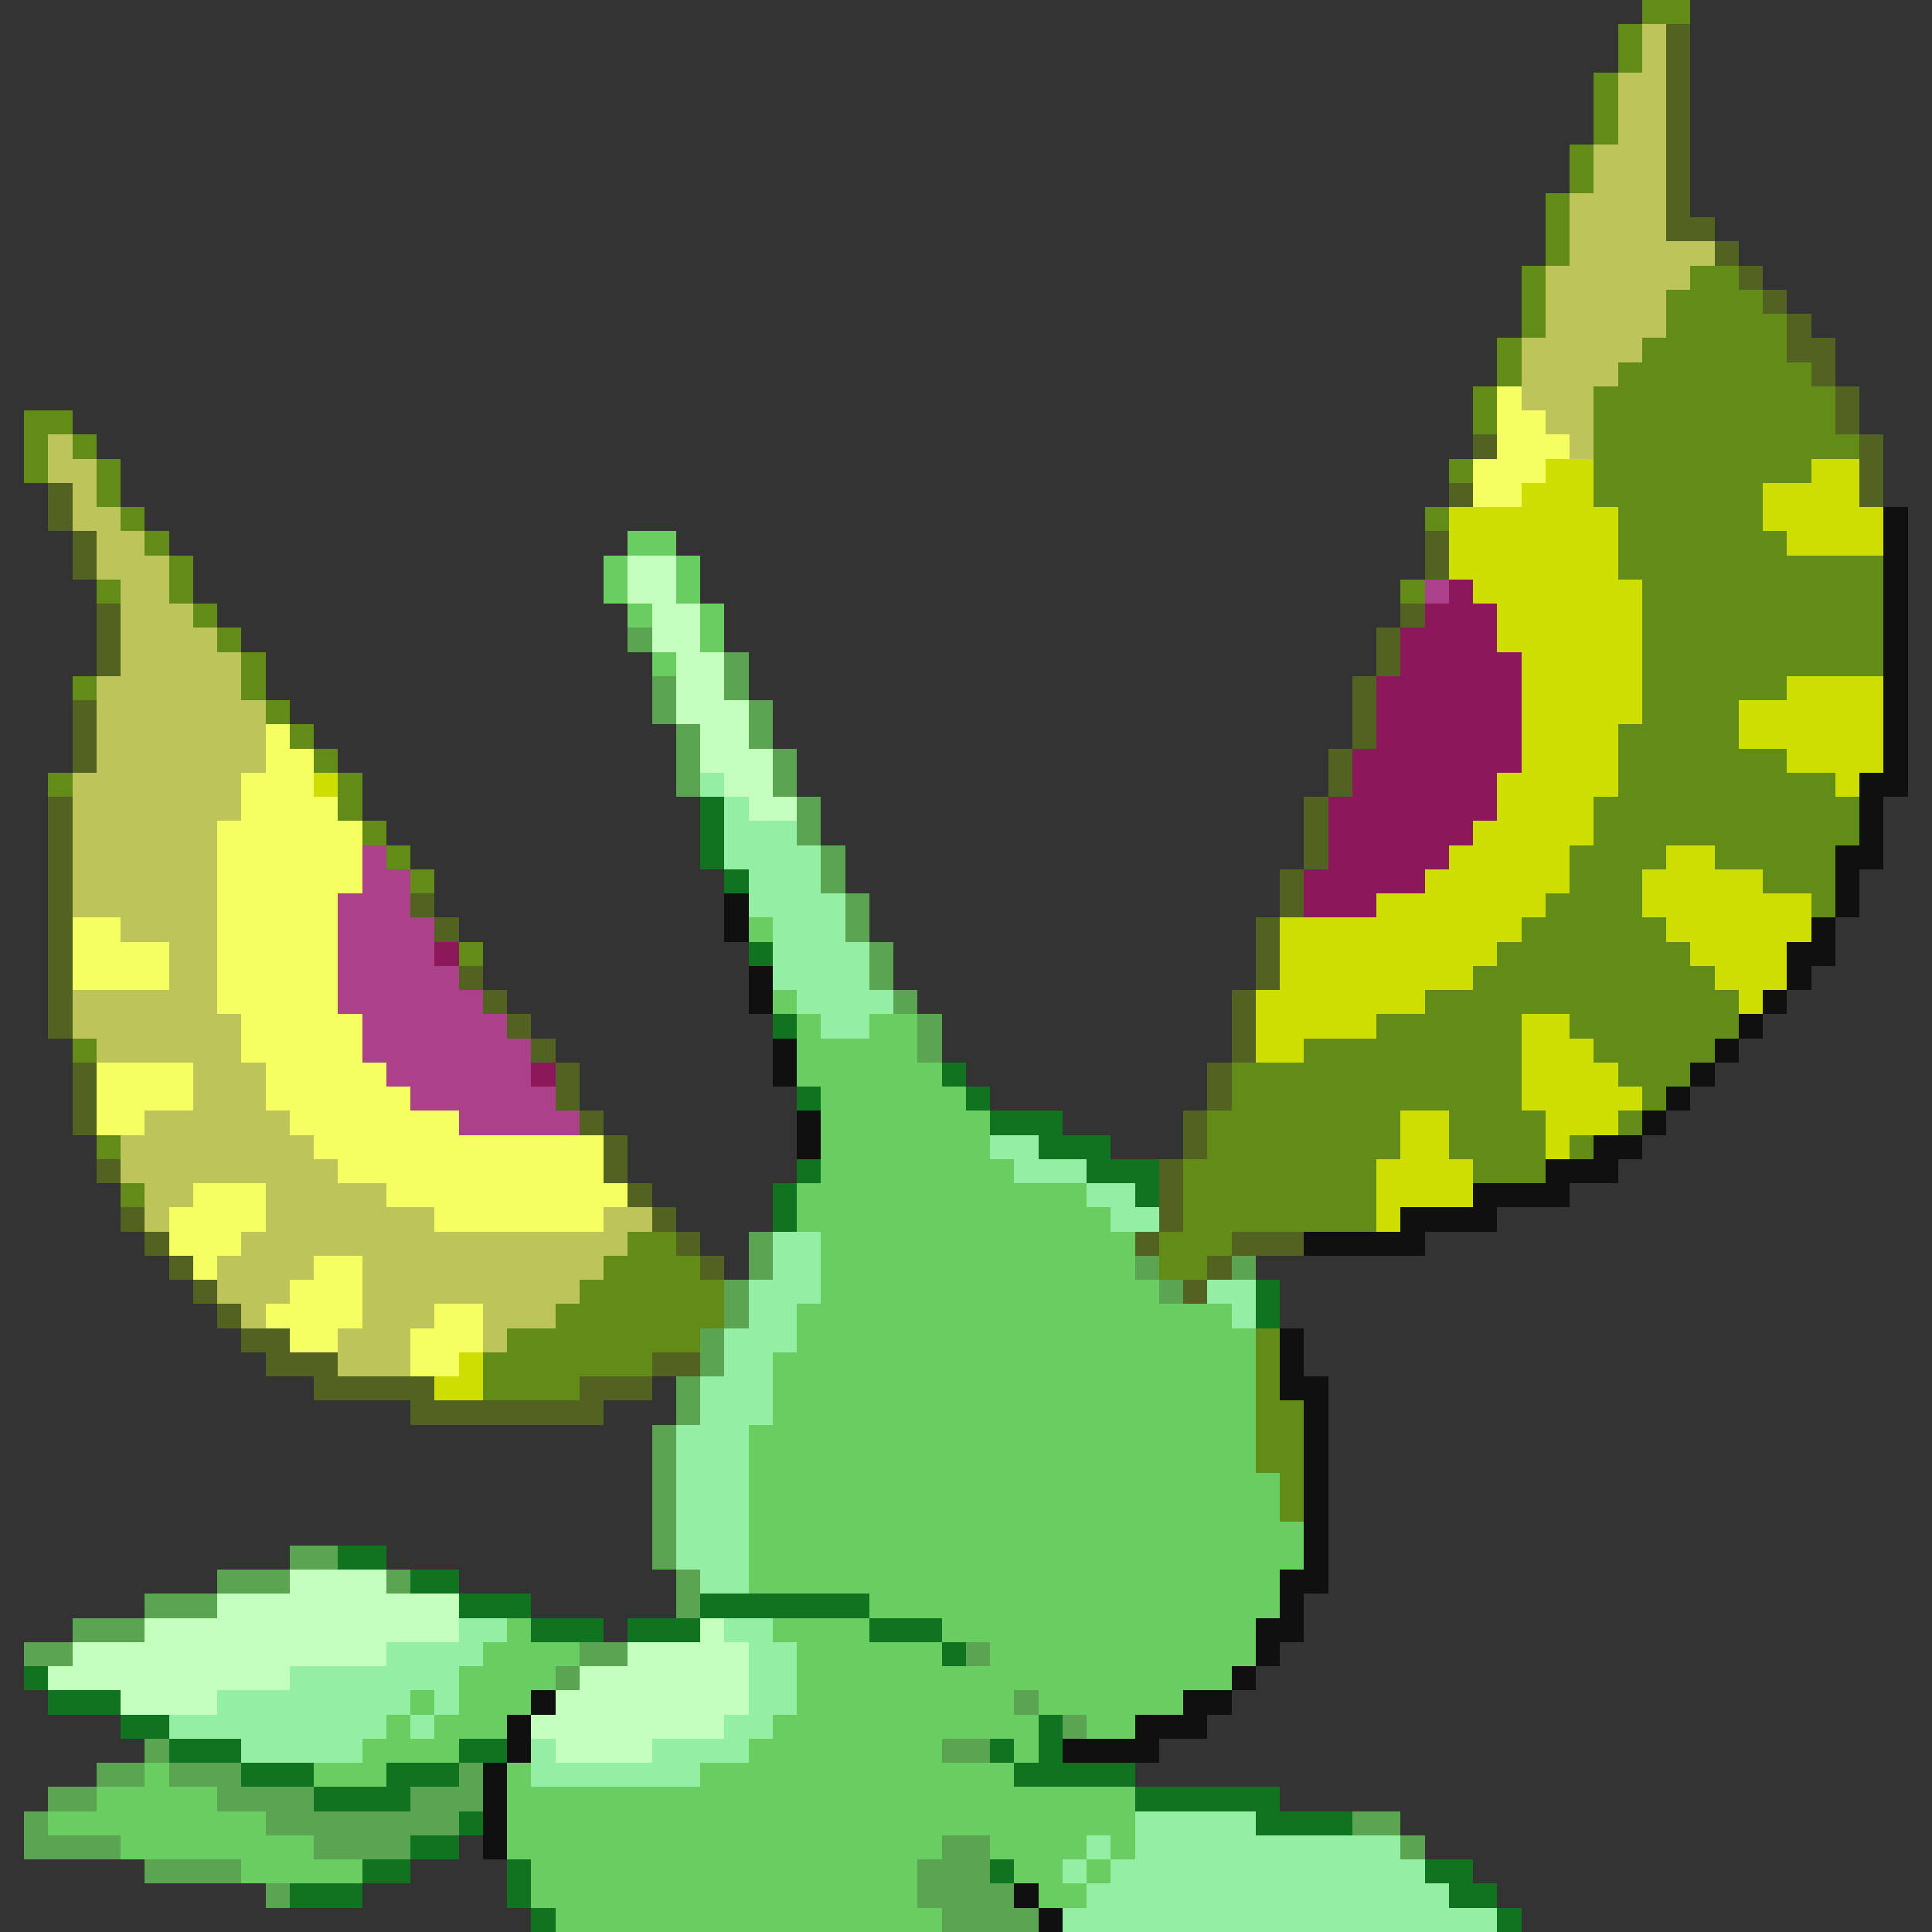 <svg xmlns="http://www.w3.org/2000/svg" viewBox="0 -0.5 80 80" shape-rendering="crispEdges">
<rect x="0" y="-0.5" width="80" height="80" fill="#333333" stroke="none"/>
<path stroke="#628b18" d="M68 0h2M67 1h1M67 2h1M66 3h1M66 4h1M66 5h1M65 6h1M65 7h1M64 8h1M64 9h1M64 10h1M63 11h1M70 11h2M63 12h1M69 12h4M63 13h1M69 13h5M62 14h1M68 14h6M62 15h1M67 15h8M61 16h1M66 16h10M1 17h2M61 17h1M66 17h10M1 18h1M3 18h1M66 18h11M1 19h1M4 19h1M60 19h1M66 19h9M4 20h1M66 20h7M5 21h1M59 21h1M67 21h6M6 22h1M67 22h7M7 23h1M67 23h11M4 24h1M7 24h1M58 24h1M68 24h10M8 25h1M68 25h10M9 26h1M68 26h10M10 27h1M68 27h10M3 28h1M10 28h1M68 28h6M11 29h1M68 29h4M12 30h1M67 30h5M13 31h1M67 31h7M2 32h1M14 32h1M67 32h9M14 33h1M66 33h11M15 34h1M66 34h11M16 35h1M65 35h4M71 35h5M17 36h1M65 36h3M73 36h3M64 37h4M75 37h1M63 38h6M19 39h1M62 39h8M61 40h10M59 41h13M57 42h6M65 42h7M3 43h1M54 43h9M66 43h5M51 44h12M67 44h3M51 45h12M68 45h1M50 46h8M60 46h4M67 46h1M4 47h1M50 47h8M60 47h4M65 47h1M49 48h8M61 48h3M5 49h1M49 49h8M49 50h8M26 51h2M48 51h3M25 52h4M48 52h2M24 53h6M23 54h7M21 55h8M52 55h1M20 56h7M52 56h1M20 57h4M52 57h1M52 58h2M52 59h2M52 60h2M53 61h1M53 62h1" />
<path stroke="#bdc55a" d="M68 1h1M68 2h1M67 3h2M67 4h2M67 5h2M66 6h3M66 7h3M65 8h4M65 9h4M65 10h6M64 11h6M64 12h5M64 13h5M63 14h5M63 15h4M63 16h3M64 17h2M2 18h1M65 18h1M2 19h2M3 20h1M3 21h2M4 22h2M4 23h3M5 24h2M5 25h3M5 26h4M5 27h5M4 28h6M4 29h7M4 30h7M4 31h7M3 32h7M3 33h7M3 34h6M3 35h6M3 36h6M3 37h6M5 38h4M7 39h2M7 40h2M3 41h6M3 42h7M4 43h6M8 44h3M8 45h3M6 46h6M5 47h8M5 48h9M6 49h2M11 49h5M6 50h1M11 50h7M25 50h2M10 51h16M9 52h4M15 52h10M9 53h3M15 53h9M10 54h1M15 54h3M20 54h3M14 55h3M20 55h1M14 56h3" />
<path stroke="#526220" d="M69 1h1M69 2h1M69 3h1M69 4h1M69 5h1M69 6h1M69 7h1M69 8h1M69 9h2M71 10h1M72 11h1M73 12h1M74 13h1M74 14h2M75 15h1M76 16h1M76 17h1M61 18h1M77 18h1M77 19h1M2 20h1M60 20h1M77 20h1M2 21h1M3 22h1M59 22h1M3 23h1M59 23h1M4 25h1M58 25h1M4 26h1M57 26h1M4 27h1M57 27h1M56 28h1M3 29h1M56 29h1M3 30h1M56 30h1M3 31h1M55 31h1M55 32h1M2 33h1M54 33h1M2 34h1M54 34h1M2 35h1M54 35h1M2 36h1M53 36h1M2 37h1M17 37h1M53 37h1M2 38h1M18 38h1M52 38h1M2 39h1M52 39h1M2 40h1M19 40h1M52 40h1M2 41h1M20 41h1M51 41h1M2 42h1M21 42h1M51 42h1M22 43h1M51 43h1M3 44h1M23 44h1M50 44h1M3 45h1M23 45h1M50 45h1M3 46h1M24 46h1M49 46h1M25 47h1M49 47h1M4 48h1M25 48h1M48 48h1M26 49h1M48 49h1M5 50h1M27 50h1M48 50h1M6 51h1M28 51h1M47 51h1M51 51h3M7 52h1M29 52h1M50 52h1M8 53h1M49 53h1M9 54h1M10 55h2M11 56h3M27 56h2M13 57h5M24 57h3M17 58h8" />
<path stroke="#f6ff62" d="M62 16h1M62 17h2M62 18h3M61 19h3M61 20h2M11 30h1M11 31h2M10 32h3M10 33h4M9 34h6M9 35h6M9 36h6M9 37h5M3 38h2M9 38h5M3 39h4M9 39h5M3 40h4M9 40h5M9 41h5M10 42h5M10 43h5M4 44h4M11 44h5M4 45h4M11 45h6M4 46h2M12 46h7M13 47h12M14 48h11M8 49h3M16 49h10M7 50h4M18 50h7M7 51h3M8 52h1M13 52h2M12 53h3M11 54h4M18 54h2M12 55h2M17 55h3M17 56h2" />
<path stroke="#cdde00" d="M64 19h2M75 19h2M63 20h3M73 20h4M60 21h7M73 21h5M60 22h7M74 22h4M60 23h7M61 24h7M62 25h6M62 26h6M63 27h5M63 28h5M74 28h4M63 29h5M72 29h6M63 30h4M72 30h6M63 31h4M74 31h4M13 32h1M62 32h5M76 32h1M62 33h4M61 34h5M60 35h5M69 35h2M59 36h6M68 36h5M57 37h7M68 37h7M53 38h10M69 38h6M53 39h9M70 39h4M53 40h8M71 40h3M52 41h7M72 41h1M52 42h5M63 42h2M52 43h2M63 43h3M63 44h4M63 45h5M58 46h2M64 46h3M58 47h2M64 47h1M57 48h4M57 49h4M57 50h1M19 56h1M18 57h2" />
<path stroke="#101010" d="M78 21h1M78 22h1M78 23h1M78 24h1M78 25h1M78 26h1M78 27h1M78 28h1M78 29h1M78 30h1M78 31h1M77 32h2M77 33h1M77 34h1M76 35h2M76 36h1M30 37h1M76 37h1M30 38h1M75 38h1M74 39h2M31 40h1M74 40h1M31 41h1M73 41h1M72 42h1M32 43h1M71 43h1M32 44h1M70 44h1M69 45h1M33 46h1M68 46h1M33 47h1M66 47h2M64 48h3M61 49h4M58 50h4M54 51h5M53 55h1M53 56h1M53 57h2M54 58h1M54 59h1M54 60h1M54 61h1M54 62h1M54 63h1M54 64h1M53 65h2M53 66h1M52 67h2M52 68h1M51 69h1M22 70h1M49 70h2M21 71h1M47 71h3M21 72h1M44 72h4M20 73h1M20 74h1M20 75h1M20 76h1M42 78h1M43 79h1" />
<path stroke="#6acd62" d="M26 22h2M25 23h1M28 23h1M25 24h1M28 24h1M26 25h1M29 25h1M29 26h1M27 27h1M31 38h1M32 41h1M33 42h1M36 42h2M33 43h5M33 44h6M34 45h6M34 46h7M34 47h7M34 48h8M33 49h12M33 50h13M34 51h13M34 52h13M34 53h14M33 54h18M33 55h19M32 56h20M32 57h20M32 58h20M31 59h21M31 60h21M31 61h22M31 62h22M31 63h23M31 64h23M31 65h22M36 66h17M21 67h1M32 67h4M39 67h13M20 68h4M33 68h6M41 68h11M19 69h4M33 69h18M17 70h1M19 70h3M33 70h9M43 70h6M16 71h1M18 71h3M32 71h11M45 71h2M15 72h4M31 72h8M42 72h1M6 73h1M13 73h3M21 73h1M29 73h13M4 74h5M21 74h26M2 75h9M21 75h26M5 76h8M21 76h18M41 76h4M46 76h1M10 77h5M22 77h16M42 77h2M45 77h1M22 78h16M43 78h2M23 79h16" />
<path stroke="#c5ffbd" d="M26 23h2M26 24h2M27 25h2M27 26h2M28 27h2M28 28h2M28 29h3M29 30h2M29 31h3M30 32h2M31 33h2M12 65h4M9 66h10M6 67h13M29 67h1M3 68h13M26 68h5M2 69h10M24 69h7M5 70h4M23 70h8M22 71h8M23 72h4" />
<path stroke="#ac418b" d="M59 24h1M15 35h1M15 36h2M14 37h3M14 38h4M14 39h4M14 40h5M14 41h6M15 42h6M15 43h7M16 44h6M17 45h6M19 46h5" />
<path stroke="#8b185a" d="M60 24h1M59 25h3M58 26h4M58 27h5M57 28h6M57 29h6M57 30h6M56 31h7M56 32h6M55 33h7M55 34h6M55 35h5M54 36h5M54 37h3M18 39h1M22 44h1" />
<path stroke="#5aa452" d="M26 26h1M30 27h1M27 28h1M30 28h1M27 29h1M31 29h1M28 30h1M31 30h1M28 31h1M32 31h1M28 32h1M32 32h1M33 33h1M33 34h1M34 35h1M34 36h1M35 37h1M35 38h1M36 39h1M36 40h1M37 41h1M38 42h1M38 43h1M31 51h1M31 52h1M47 52h1M51 52h1M30 53h1M48 53h1M30 54h1M29 55h1M29 56h1M28 57h1M28 58h1M27 59h1M27 60h1M27 61h1M27 62h1M27 63h1M12 64h2M27 64h1M9 65h3M16 65h1M28 65h1M6 66h3M28 66h1M3 67h3M1 68h2M24 68h2M40 68h1M23 69h1M42 70h1M44 71h1M6 72h1M39 72h2M4 73h2M7 73h3M19 73h1M2 74h2M9 74h4M17 74h3M1 75h1M11 75h8M56 75h2M1 76h4M13 76h4M39 76h2M58 76h1M6 77h4M38 77h3M11 78h1M38 78h4M39 79h4" />
<path stroke="#94eea4" d="M29 32h1M30 33h1M30 34h3M30 35h4M31 36h3M31 37h4M32 38h3M32 39h4M32 40h4M33 41h4M34 42h2M41 47h2M42 48h3M45 49h2M46 50h2M32 51h2M32 52h2M31 53h3M50 53h2M31 54h2M51 54h1M30 55h3M30 56h2M29 57h3M29 58h3M28 59h3M28 60h3M28 61h3M28 62h3M28 63h3M28 64h3M29 65h2M19 67h2M30 67h2M16 68h4M31 68h2M12 69h7M31 69h2M9 70h8M18 70h1M31 70h2M7 71h9M17 71h1M30 71h2M10 72h5M22 72h1M27 72h4M22 73h7M47 75h5M45 76h1M47 76h11M44 77h1M46 77h13M45 78h15M44 79h18" />
<path stroke="#107320" d="M29 33h1M29 34h1M29 35h1M30 36h1M31 39h1M32 42h1M39 44h1M33 45h1M40 45h1M41 46h3M43 47h3M33 48h1M45 48h3M32 49h1M47 49h1M32 50h1M52 53h1M52 54h1M14 64h2M17 65h2M19 66h3M29 66h7M22 67h3M26 67h3M36 67h3M39 68h1M1 69h1M2 70h3M5 71h2M43 71h1M7 72h3M19 72h2M41 72h1M43 72h1M10 73h3M16 73h3M42 73h5M13 74h4M47 74h6M19 75h1M52 75h4M17 76h2M15 77h2M21 77h1M41 77h1M59 77h2M12 78h3M21 78h1M60 78h2M22 79h1M62 79h1" />
</svg>